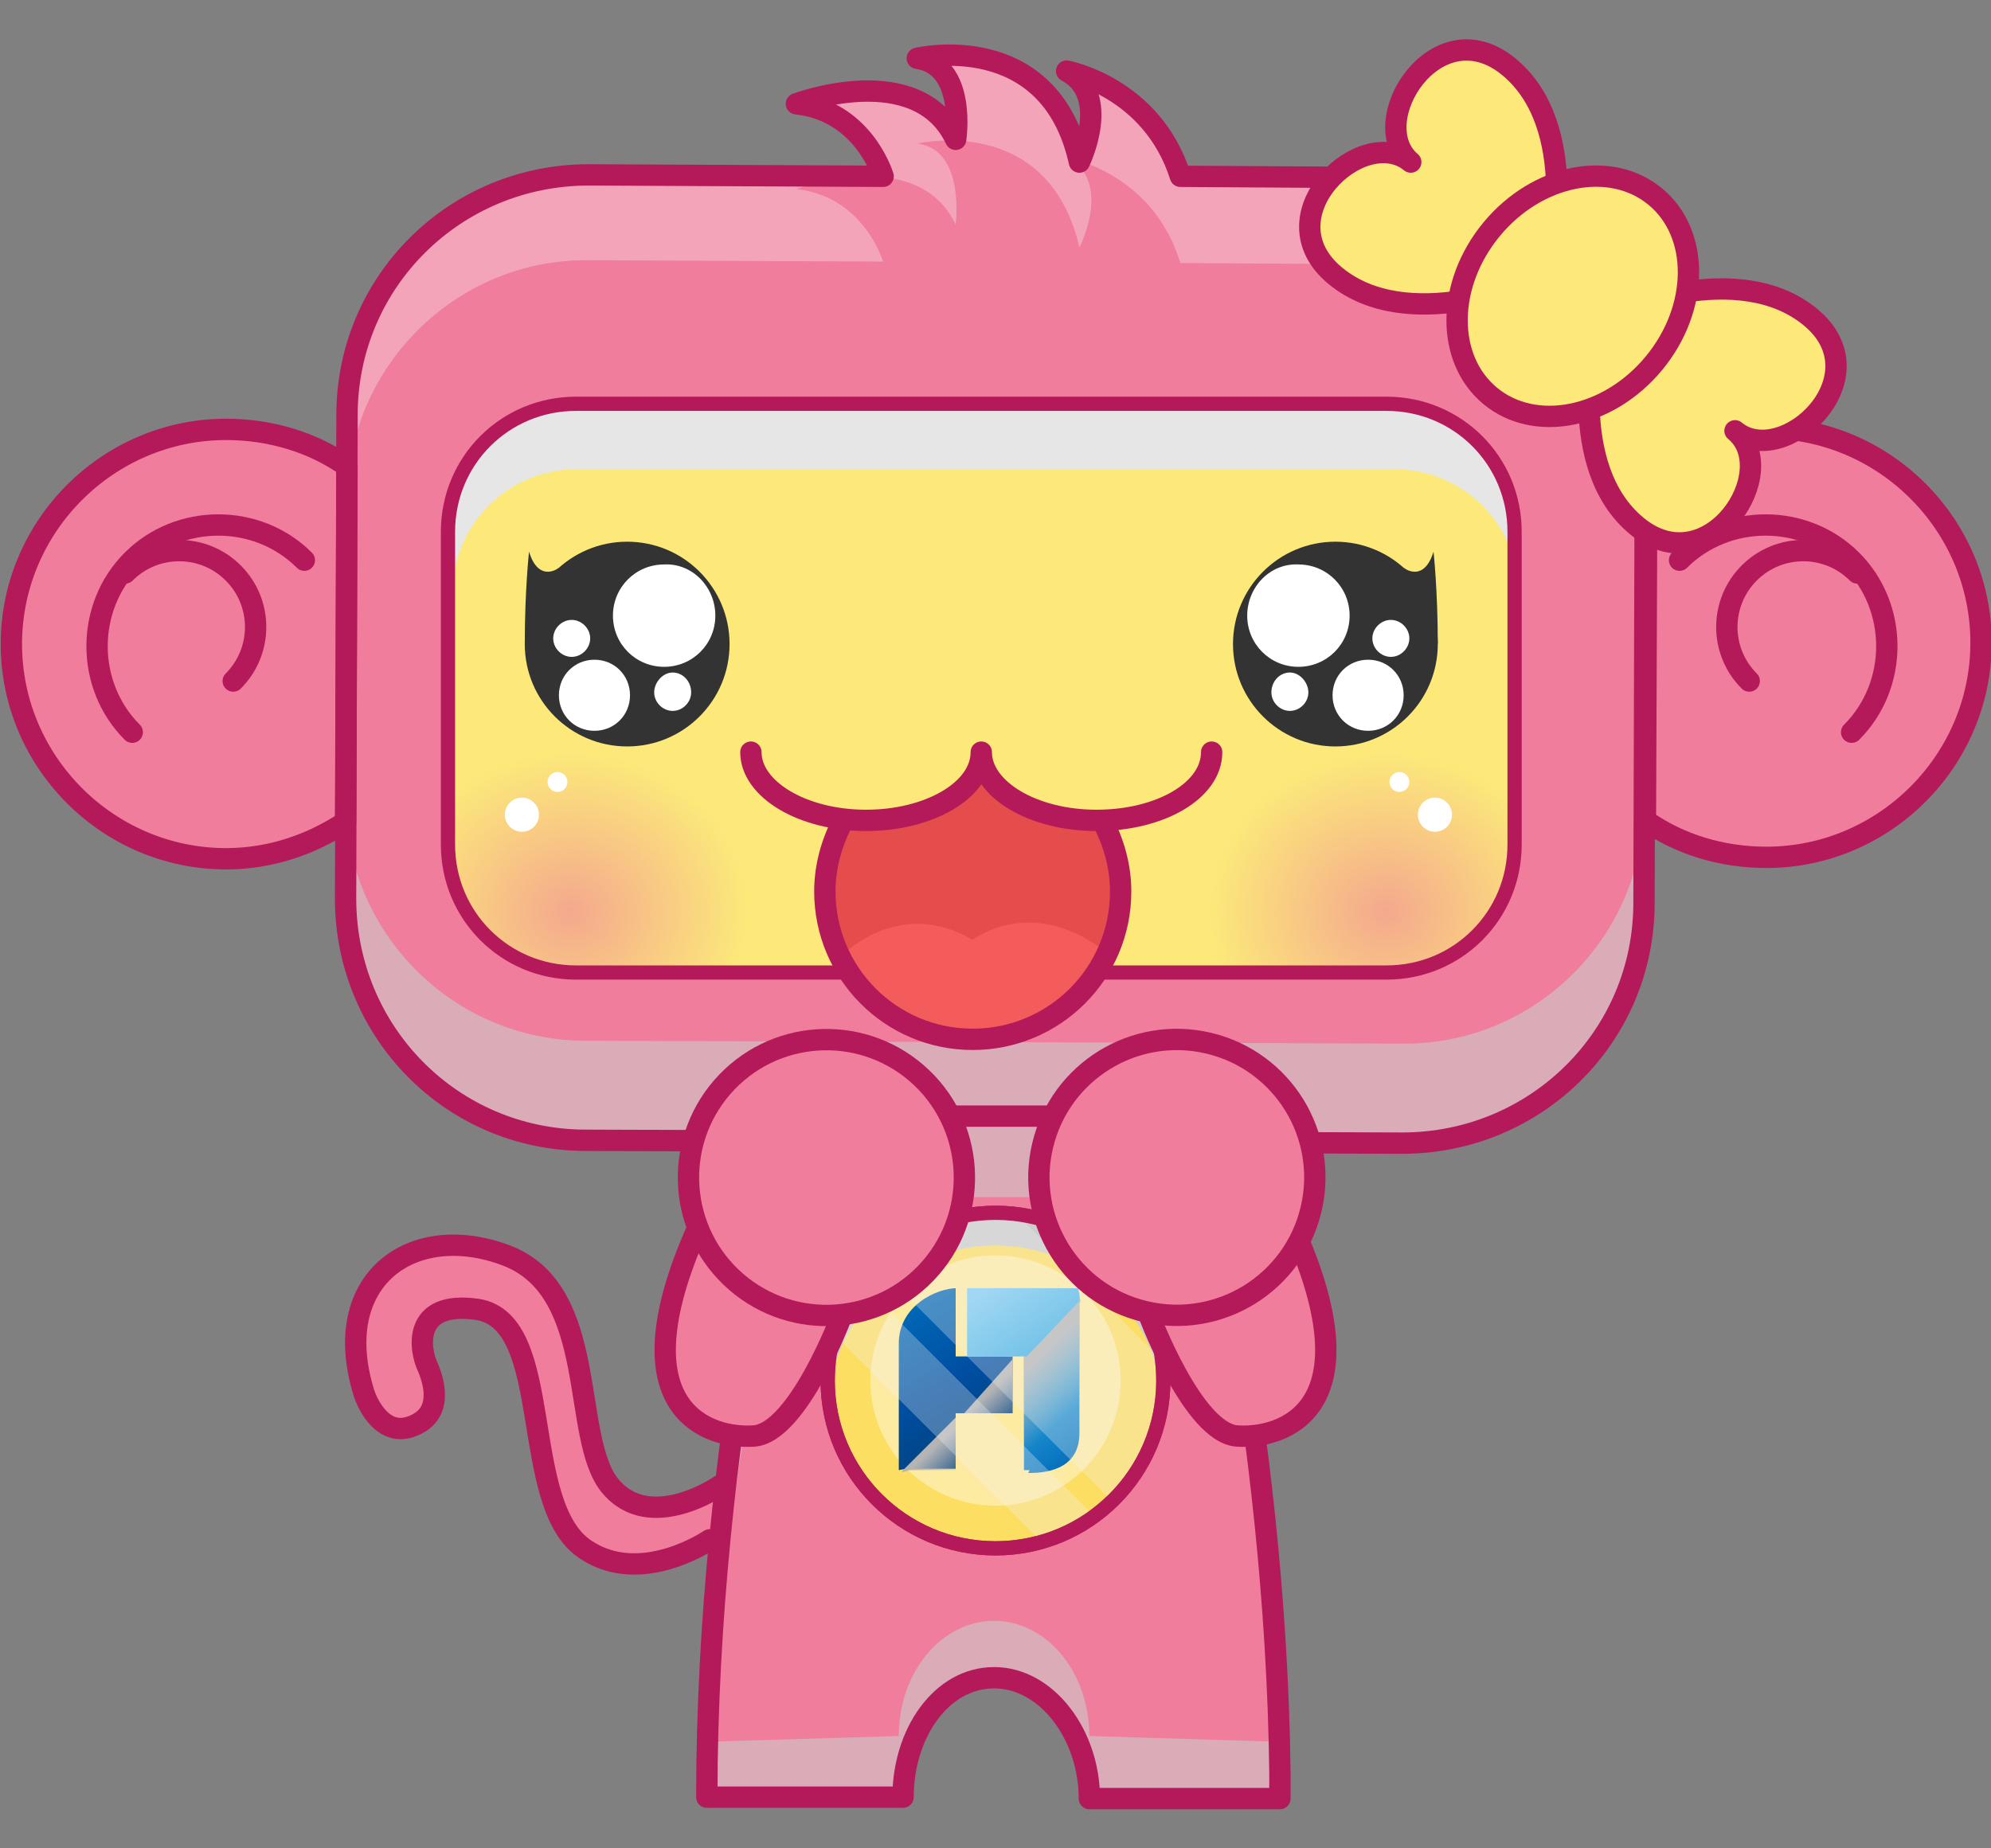 <?xml version="1.0" encoding="utf-8"?>
<!-- Generator: Adobe Illustrator 22.0.1, SVG Export Plug-In . SVG Version: 6.00 Build 0)  -->
<svg version="1.1" xmlns="http://www.w3.org/2000/svg" xmlns:xlink="http://www.w3.org/1999/xlink" x="0px" y="0px"
	 viewBox="0 0 140 130" style="enable-background:new 0 0 140 130;" xml:space="preserve">
<rect x="0" y="0" width="140" height="130" fill="#808080" stroke="none"/>
<style type="text/css">
	.c4{fill:#FFFFFF;}
	.c6{fill:#333333;}
	.c5{fill:#FFFFFF;}
	.c2{fill:#333333;}
	.c7{opacity:0.4;fill:#FFFFFF;}
	.st0{fill:#EF7D9B;stroke:#B4195A;stroke-width:1.5;stroke-linecap:round;stroke-linejoin:round;stroke-miterlimit:10;}
	.st1{fill:none;stroke:#B4195A;stroke-width:1.5;stroke-linecap:round;stroke-linejoin:round;stroke-miterlimit:10;}
	.st2{fill:#EF7D9B;}
	.st3{opacity:0.6;fill:#CCCCCC;}
	.st4{fill:#FCDE63;stroke:#B4195A;stroke-miterlimit:10;}
	.st5{fill:#CCCCCC;}
	.st6{fill:url(#SVGID_1_);}
	.st7{fill:url(#SVGID_2_);}
	.st8{fill:url(#SVGID_3_);}
	.st9{fill:url(#SVGID_4_);}
	.st10{fill:url(#SVGID_5_);}
	.st11{opacity:0.3;fill:#F2F2F2;}
	.st12{fill:none;stroke:#B4195A;stroke-linecap:round;stroke-linejoin:round;stroke-miterlimit:10;}
	.st13{opacity:0.3;fill:#FFFFFF;}
	.st14{fill:#FCDE63;}
	.st15{fill:#E6E6E6;}
	.st16{fill:#FCE97A;}
	.st17{clip-path:url(#SVGID_7_);}
	.st18{fill:url(#SVGID_8_);}
	.st19{fill:#FFFFFF;}
	.st20{fill:url(#SVGID_9_);}
	.st21{fill:none;stroke:#B4195A;stroke-miterlimit:10;}
	.st22{display:none;fill:#333333;}
	.st23{display:none;}
	.st24{display:inline;fill:#FFFFFF;}
	.st25{display:inline;fill:#333333;}
	.st26{display:inline;}
	.st27{fill:#333333;}
	.st28{fill:#FCE97A;stroke:#B4195A;stroke-width:1.5;stroke-linecap:round;stroke-linejoin:round;stroke-miterlimit:10;}
	.st29{opacity:0.5;fill:#CCCCCC;}
	.st30{fill:url(#SVGID_10_);}
	.st31{fill:url(#SVGID_11_);}
	.st32{fill:url(#SVGID_12_);}
	.st33{fill:url(#SVGID_13_);}
	.st34{fill:url(#SVGID_14_);}
	.st35{fill:none;stroke:#333333;stroke-width:1.5;stroke-linecap:round;stroke-linejoin:round;stroke-miterlimit:10;}
	.st36{fill:#FFFFFF;stroke:#B4195A;stroke-linecap:round;stroke-linejoin:round;stroke-miterlimit:10;}
	.st37{clip-path:url(#SVGID_16_);}
	.st38{fill:url(#SVGID_17_);}
	.st39{fill:url(#SVGID_18_);}
	.st40{display:inline;fill:#FCE97A;stroke:#B4195A;stroke-linecap:round;stroke-linejoin:round;stroke-miterlimit:10;}
	.st41{clip-path:url(#SVGID_20_);}
	.st42{fill:url(#SVGID_21_);}
	.st43{fill:url(#SVGID_22_);}
	.st44{fill:#E54C4C;}
	.st45{fill:#F45B5B;}
	.st46{fill:url(#SVGID_23_);}
	.st47{fill:url(#SVGID_24_);}
	.st48{fill:url(#SVGID_25_);}
	.st49{fill:url(#SVGID_26_);}
	.st50{fill:url(#SVGID_27_);}
	.st51{fill:url(#SVGID_28_);}
	.st52{fill:url(#SVGID_29_);}
	.st53{fill:url(#SVGID_30_);}
	.st54{fill:url(#SVGID_31_);}
	.st55{fill:url(#SVGID_32_);}
	.st56{fill:url(#SVGID_33_);}
	.st57{fill:#FFD939;stroke:#333333;stroke-width:1.5;stroke-linecap:round;stroke-linejoin:round;stroke-miterlimit:10;}
	.st58{opacity:0.4;fill:#FFFFFF;}
	.st59{clip-path:url(#SVGID_35_);}
	.st60{fill:url(#SVGID_36_);}
	.st61{fill:url(#SVGID_37_);}
	.st62{fill:url(#SVGID_38_);}
	.st63{fill:url(#SVGID_39_);}
	.st64{fill:url(#SVGID_40_);}
	.st65{opacity:0.4;}
	.st66{opacity:0.7;fill:#FFFFFF;}
	.st67{clip-path:url(#SVGID_42_);}
	.st68{fill:url(#SVGID_43_);}
	.st69{fill:none;stroke:#333333;stroke-linecap:round;stroke-linejoin:round;stroke-miterlimit:10;}
	.st70{opacity:0.4;fill:#CCCCCC;}
	.st71{clip-path:url(#SVGID_45_);}
	
		.st72{clip-path:url(#SVGID_45_);fill:none;stroke:#B4195A;stroke-width:1.5;stroke-linecap:round;stroke-linejoin:round;stroke-miterlimit:10;}
</style>
<g id="p4">
	<g>
		<path class="st0" d="M50.6,104.5c0,0-4.9,3.4-7.7,0c-2.8-3.4-0.7-13.7-7.3-16.2C29,85.8,23.1,90,25.6,98c0.3,0.9,1.4,3.1,3.4,2.3
			c2.1-0.8,1.6-2.9,1.1-4.1c-0.6-1.2-1.2-4.8,3.5-4.1c5.5,0.9,2.8,13.8,7.6,16.9c3.9,2.6,8.7-0.7,8.7-0.7"/>
		<g>
			<path class="st2" d="M98.8,12.5L83,12.4C81,6.1,75,5,75,5c3.2,1.7,0.9,6.4,0.9,6.4c-2.1-9.5-11.4-7.3-11.4-7.3
				c3.5,0.5,2.7,5.7,2.7,5.7C64.5,4.1,56,7.3,56,7.3c4.6,0.5,6,4.8,6.1,5.1l-20.7-0.1c-9.4,0-17,7.5-17,16.9l-0.1,34
				c0,9.4,7.5,17,16.9,17l57.4,0.2c9.4,0,17-7.5,17-16.9l0.1-34C115.8,20.2,108.2,12.5,98.8,12.5z"/>
			<path class="st3" d="M115.6,56.5c0,9.4-7.7,17-17,16.9l-57.4-0.2c-9.2,0-16.7-7.4-16.9-16.6l0,6.5c0,9.4,7.5,17,16.9,17l57.4,0.2
				c9.4,0,17-7.5,17-16.9l0.1-34c0-0.2,0-0.3,0-0.5L115.6,56.5z"/>
			<g>
				<path class="st13" d="M75.9,11.3c1.8,0.6,5.6,2.3,7.1,7.2l15.8,0.1c9.2,0,16.7,7.4,16.9,16.6l0-5.6c0-9.4-7.5-17-16.9-17
					L83,12.4C81,6.1,75,5,75,5C78,6.6,76.2,10.6,75.9,11.3z"/>
				<path class="st13" d="M24.4,35.2c0-9.4,7.7-17,17-16.9l20.7,0.1c-0.1-0.3-1.5-4.6-6.1-5.1c0,0,8.5-3.2,11.2,2.5
					c0,0,0.7-5.3-2.7-5.7c0,0,9.2-2.2,11.4,7.3c0,0,2.4-4.6-0.9-6.4c0,0,0.3,0.1,0.8,0.2c-2.2-9.3-11.3-7.2-11.3-7.2
					c3.5,0.5,2.7,5.7,2.7,5.7C64.5,4.1,56,7.3,56,7.3c4.6,0.5,6,4.8,6.1,5.1l-20.7-0.1c-9.4,0-17,7.5-17,16.9l-0.1,34
					c0,0.1,0,0.3,0,0.4L24.4,35.2z"/>
			</g>
			<path class="st14" d="M97.7,68.4H40.3c-4.9,0-8.8-3.9-8.8-8.8V37.2c0-4.9,3.9-8.8,8.8-8.8h57.4c4.9,0,8.8,3.9,8.8,8.8v22.4
				C106.5,64.4,102.6,68.4,97.7,68.4z"/>
			<path class="st15" d="M97.7,68.4H40.3c-4.9,0-8.8-3.9-8.8-8.8V37.2c0-4.9,3.9-8.8,8.8-8.8h57.4c4.9,0,8.8,3.9,8.8,8.8v22.4
				C106.5,64.4,102.6,68.4,97.7,68.4z"/>
			<path class="st16" d="M106.8,41.8c0-4.9-3.9-8.8-8.8-8.8H40.6c-4.9,0-8.8,3.9-8.8,8.8v17.4c0,4.9,3.9,8.8,8.8,8.8H98
				c4.9,0,8.8-3.9,8.8-8.8V41.8z"/>
			<g>
				<defs>
					<path id="SVGID_19_" d="M106.6,42.3c0-4.9-3.9-8.8-8.8-8.8H40.4c-4.9,0-8.8,3.9-8.8,8.8v17.4c0,4.9,3.9,8.8,8.8,8.8h57.4
						c4.9,0,8.8-3.9,8.8-8.8V42.3z"/>
				</defs>
				<clipPath id="SVGID_1_">
					<use xlink:href="#SVGID_19_"  style="overflow:visible;"/>
				</clipPath>
				<g style="clip-path:url(#SVGID_1_);">
					
						<radialGradient id="SVGID_2_" cx="40.147" cy="64.131" r="12.454" gradientTransform="matrix(1 0 0 0.9 0 6.413)" gradientUnits="userSpaceOnUse">
						<stop  offset="0" style="stop-color:#EF7D9B;stop-opacity:0.6"/>
						<stop  offset="1" style="stop-color:#EF7D9B;stop-opacity:0"/>
					</radialGradient>
					<circle class="st7" cx="40.1" cy="64.1" r="13.4"/>
					<circle class="st19" cx="39.2" cy="55" r="0.7"/>
					<circle class="st19" cx="36.7" cy="57.3" r="1.2"/>
				</g>
				<g style="clip-path:url(#SVGID_1_);">
					
						<radialGradient id="SVGID_3_" cx="-490.919" cy="64.131" r="12.454" gradientTransform="matrix(-1 0 0 0.9 -393.44 6.413)" gradientUnits="userSpaceOnUse">
						<stop  offset="0" style="stop-color:#EF7D9B;stop-opacity:0.6"/>
						<stop  offset="1" style="stop-color:#EF7D9B;stop-opacity:0"/>
					</radialGradient>
					<circle class="st8" cx="97.5" cy="64.1" r="13.4"/>
					<circle class="st19" cx="98.4" cy="55" r="0.7"/>
					<circle class="st19" cx="100.9" cy="57.3" r="1.2"/>
				</g>
			</g>
			<path class="st21" d="M106.5,59.4c0,5-4,9-9,9h-57c-5,0-9-4-9-9v-22c0-5,4-9,9-9h57c5,0,9,4,9,9V59.4z"/>
			
				<ellipse transform="matrix(0.228 -0.974 0.974 0.228 51.79 155.8)" class="st2" cx="124.2" cy="45.2" rx="15.1" ry="15.1"/>
			
				<ellipse transform="matrix(0.707 -0.707 0.707 0.707 -27.347 24.44)" class="st2" cx="15.8" cy="45.2" rx="15.1" ry="15.1"/>
			<g>
				<path class="st1" d="M118.1,39.4c3.3-3.3,8.8-3.3,12.1,0c3.3,3.3,3.3,8.8,0,12.1"/>
				<path class="st1" d="M123,47.9c-2.1-2.1-2.1-5.5,0-7.6c2.1-2.1,5.5-2.1,7.6,0"/>
			</g>
			<g>
				<path class="st1" d="M21.4,39.4c-3.3-3.3-8.8-3.3-12.1,0c-3.3,3.3-3.3,8.8,0,12.1"/>
				<path class="st1" d="M16.4,47.9c2.1-2.1,2.1-5.5,0-7.6c-2.1-2.1-5.5-2.1-7.6,0"/>
			</g>
			<g class="st23">
				<g class="st26">
					<path class="st2" d="M36.4,62.3c-0.1,0-0.2,0-0.3,0c-0.5-0.1-0.8-0.7-0.7-1.2l0.9-3.4c0.1-0.5,0.7-0.8,1.2-0.7
						c0.5,0.1,0.8,0.7,0.7,1.2l-0.9,3.4C37.2,62,36.8,62.3,36.4,62.3z"/>
				</g>
				<g class="st26">
					<path class="st2" d="M39.8,62.3c-0.1,0-0.2,0-0.3,0c-0.5-0.1-0.8-0.7-0.7-1.2l0.9-3.4c0.1-0.5,0.7-0.8,1.2-0.7
						c0.5,0.1,0.8,0.7,0.7,1.2l-0.9,3.4C40.6,62,40.2,62.3,39.8,62.3z"/>
				</g>
				<g class="st26">
					<path class="st2" d="M103.1,62.3c-0.4,0-0.8-0.3-1-0.7l-0.9-3.4c-0.1-0.5,0.2-1.1,0.7-1.2c0.5-0.1,1.1,0.2,1.2,0.7l0.9,3.4
						c0.1,0.5-0.2,1.1-0.7,1.2C103.3,62.2,103.2,62.3,103.1,62.3z"/>
				</g>
				<g class="st26">
					<path class="st2" d="M99.7,62.3c-0.4,0-0.8-0.3-1-0.7l-0.9-3.4c-0.1-0.5,0.2-1.1,0.7-1.2c0.5-0.1,1.1,0.2,1.2,0.7l0.9,3.4
						c0.1,0.5-0.2,1.1-0.7,1.2C99.9,62.3,99.8,62.3,99.7,62.3z"/>
				</g>
			</g>
			<g>
				<path class="st12" d="M118.1,39.4c3.3-3.3,8.8-3.3,12.1,0c3.3,3.3,3.3,8.8,0,12.1"/>
				<path class="st12" d="M123,47.9c-2.1-2.1-2.1-5.5,0-7.6c2.1-2.1,5.5-2.1,7.6,0"/>
			</g>
			<g>
				<path class="st12" d="M21.4,39.4c-3.3-3.3-8.8-3.3-12.1,0c-3.3,3.3-3.3,8.8,0,12.1"/>
				<path class="st12" d="M16.4,47.9c2.1-2.1,2.1-5.5,0-7.6c-2.1-2.1-5.5-2.1-7.6,0"/>
			</g>
			<path class="st1" d="M98.8,12.5L83,12.4C81,6.1,75,5,75,5c3.2,1.7,0.9,6.4,0.9,6.4c-2.1-9.5-11.4-7.3-11.4-7.3
				c3.5,0.5,2.7,5.7,2.7,5.7C64.5,4.1,56,7.3,56,7.3c4.6,0.5,6,4.8,6.1,5.1l-20.7-0.1c-9.4,0-17,7.5-17,16.9l-0.1,34
				c0,9.4,7.5,17,16.9,17l57.4,0.2c9.4,0,17-7.5,17-16.9l0.1-34C115.8,20.2,108.2,12.5,98.8,12.5z"/>
			<path class="st1" d="M124.2,30.1c-3.1,0-6,1-8.4,2.6l-0.1,25c2.4,1.7,5.4,2.6,8.5,2.6c8.3,0,15.1-6.8,15.1-15.1
				C139.3,36.9,132.5,30.1,124.2,30.1z"/>
			<path class="st1" d="M24.4,32.8c-2.4-1.7-5.4-2.6-8.5-2.6c-8.3,0-15.1,6.8-15.1,15.1c0,8.3,6.8,15.1,15.1,15.1c3.1,0,6-1,8.4-2.6
				L24.4,32.8z"/>
			<circle class="st22" cx="44" cy="45.3" r="7.2"/>
			<g class="st23">
				<path class="st24" d="M50.2,43.3c0,2-1.6,3.6-3.6,3.6c-2,0-3.6-1.6-3.6-3.6c0-2,1.6-3.6,3.6-3.6C48.5,39.6,50.2,41.3,50.2,43.3z
					"/>
				<path class="st24" d="M44.2,48.9c0,1.4-1.1,2.5-2.5,2.5c-1.4,0-2.5-1.1-2.5-2.5c0-1.4,1.1-2.5,2.5-2.5
					C43.1,46.4,44.2,47.5,44.2,48.9z"/>
				<path class="st24" d="M48.5,48.7c0,0.7-0.6,1.3-1.3,1.3c-0.7,0-1.3-0.6-1.3-1.3c0-0.7,0.6-1.4,1.3-1.4
					C47.9,47.3,48.5,47.9,48.5,48.7z"/>
				<path class="st24" d="M41.3,44.9c0,0.7-0.6,1.3-1.3,1.3c-0.7,0-1.3-0.6-1.3-1.3c0-0.7,0.6-1.3,1.3-1.3
					C40.7,43.6,41.3,44.2,41.3,44.9z"/>
			</g>
			<g class="st23">
				<circle class="st25" cx="92.5" cy="45.3" r="7.2"/>
				<g class="st26">
					<path class="c5" d="M86.8,43.3c0,2,1.6,3.6,3.6,3.6
						c2,0,3.6-1.6,3.6-3.6c0-2-1.6-3.6-3.6-3.6C88.4,39.6,86.8,41.3,86.8,43.3z"/>
					<circle class="c5" cx="95.2" cy="48.9" r="2.5"/>
					<path class="c5" d="M88.4,48.7c0,0.7,0.6,1.3,1.3,1.3
						c0.7,0,1.3-0.6,1.3-1.3c0-0.7-0.6-1.4-1.3-1.4C89,47.3,88.4,47.9,88.4,48.7z"/>
					<path class="c5" d="M95.6,44.9c0,0.7,0.6,1.3,1.3,1.3
						c0.7,0,1.3-0.6,1.3-1.3c0-0.7-0.6-1.3-1.3-1.3C96.2,43.6,95.6,44.2,95.6,44.9z"/>
				</g>
			</g>
			<path class="st44" d="M77.4,57.7c0.8,1.5,1.3,3.2,1.3,5c0,5.7-4.6,10.4-10.4,10.4c-5.7,0-10.4-4.6-10.4-10.4c0-1.8,0.5-3.5,1.3-5
				c0,0,8.7,0.1,9.7-3.8C69,53.9,70.7,57,77.4,57.7z"/>
			<path class="st45" d="M59.1,67.3c0,0,4-4.3,9.3-1.2c0,0,4.3-3.4,9.8,1.2c0,0-3.3,6-9.8,5.7C61.8,72.9,59.1,67.3,59.1,67.3z"/>
			<g>
				<path class="st1" d="M85.2,52.9c0,2.7-3.6,4.8-8.1,4.8c-4.5,0-8.1-2.2-8.1-4.8c0,2.7-3.7,4.8-8.1,4.8c-4.5,0-8.1-2.2-8.1-4.8"/>
			</g>
			<path class="st1" d="M59.3,57.7c-0.8,1.5-1.3,3.2-1.3,5c0,5.7,4.6,10.4,10.4,10.4c5.7,0,10.4-4.6,10.4-10.4c0-1.8-0.5-3.5-1.3-5"
				/>
			<g>
				<g>
					<path class="st27" d="M37.2,38.8c0,0-0.3,2.7-0.3,6.5l2.4-5.4C39.4,39.9,37.9,41.1,37.2,38.8z"/>
				</g>
				<circle class="c2" cx="44.1" cy="45.3" r="7.2"/>
				<g>
					<path class="c5" d="M50.3,43.3c0,2-1.6,3.6-3.6,3.6
						c-2,0-3.6-1.6-3.6-3.6c0-2,1.6-3.6,3.6-3.6C48.7,39.6,50.3,41.3,50.3,43.3z"/>
					<path class="c5" d="M44.3,48.9c0,1.4-1.1,2.5-2.5,2.5
						c-1.4,0-2.5-1.1-2.5-2.5c0-1.4,1.1-2.5,2.5-2.5C43.2,46.4,44.3,47.5,44.3,48.9z"/>
					<path class="c5" d="M48.6,48.7c0,0.7-0.6,1.3-1.3,1.3
						c-0.7,0-1.3-0.6-1.3-1.3c0-0.7,0.6-1.4,1.3-1.4C48,47.3,48.6,47.9,48.6,48.7z"/>
					<path class="c5" d="M41.5,44.9c0,0.7-0.6,1.3-1.3,1.3
						c-0.7,0-1.3-0.6-1.3-1.3c0-0.7,0.6-1.3,1.3-1.3C40.9,43.6,41.5,44.2,41.5,44.9z"/>
				</g>
			</g>
			<g>
				<g>
					<path class="st27" d="M100.8,38.8c0,0,0.3,2.7,0.3,6.5l-2.4-5.4C98.6,39.9,100.1,41.1,100.8,38.8z"/>
				</g>
				<circle class="c6" cx="93.9" cy="45.3" r="7.2"/>
				<g>
					<path class="c4" d="M87.7,43.3c0,2,1.6,3.6,3.6,3.6
						c2,0,3.6-1.6,3.6-3.6c0-2-1.6-3.6-3.6-3.6C89.3,39.6,87.7,41.3,87.7,43.3z"/>
					<path class="c4" d="M93.7,48.9c0,1.4,1.1,2.5,2.5,2.5
						s2.5-1.1,2.5-2.5c0-1.4-1.1-2.5-2.5-2.5S93.7,47.5,93.7,48.9z"/>
					<path class="c4" d="M89.4,48.7c0,0.7,0.6,1.3,1.3,1.3
						c0.7,0,1.3-0.6,1.3-1.3c0-0.7-0.6-1.4-1.3-1.4C90,47.3,89.4,47.9,89.4,48.7z"/>
					<path class="c4" d="M96.5,44.9c0,0.7,0.6,1.3,1.3,1.3
						c0.7,0,1.3-0.6,1.3-1.3c0-0.7-0.6-1.3-1.3-1.3C97.1,43.6,96.5,44.2,96.5,44.9z"/>
				</g>
			</g>
		</g>
		<g>
			<g>
				<path class="st2" d="M63.2,126.1c0-4.5,3-8.1,6.7-8.1s6.7,3.6,6.7,8.1l13.4,0.4c0-25.5-5.9-47.9-5.9-47.9H55.6
					c0,0-5.9,22.5-5.9,47.9L63.2,126.1z"/>
				<path class="st3" d="M76.6,122.1c0-4.5-3-8.1-6.7-8.1c-3.7,0-6.7,3.6-6.7,8.1l-13.4,0.4c0,1.3-0.1,2.7-0.1,4l13.4-0.4
					c0-4.5,3-8.1,6.7-8.1c3.7,0,6.7,3.6,6.7,8.1l13.4,0.4c0-1.3,0-2.7-0.1-4L76.6,122.1z"/>
				<path class="st3" d="M55.6,84.2h28.6c0,0,5,19.2,5.8,42.3l0.1,0c0-25.5-5.9-47.9-5.9-47.9H55.6c0,0-5.9,22.5-5.9,47.9l0.1,0
					C50.6,103.5,55.6,84.2,55.6,84.2z"/>
				<circle class="st4" cx="70" cy="97.1" r="11.8"/>
				<circle class="c7" cx="70" cy="97.1" r="8.8"/>
				<path class="st5" d="M70,87.6c6.1,0,11.2,4.7,11.7,10.6c0-0.4,0.1-0.8,0.1-1.2c0-6.5-5.3-11.8-11.8-11.8
					c-6.5,0-11.8,5.3-11.8,11.8c0,0.4,0,0.8,0.1,1.2C58.8,92.3,63.9,87.6,70,87.6z"/>
				<linearGradient id="SVGID_4_" gradientUnits="userSpaceOnUse" x1="63.096" y1="92.395" x2="69.121" y2="102.689">
					<stop  offset="0" style="stop-color:#0068B6"/>
					<stop  offset="0.505" style="stop-color:#004EA1"/>
					<stop  offset="1" style="stop-color:#004179"/>
				</linearGradient>
				<path class="st9" d="M67.2,99.4h4v-4h-4v-4.8h0.1c-1.4,0-4.1,1.2-4.1,3.9c0,0.5,0,0.9,0,0.9v4.2v3.8c0,0,0.4-0.1,0.8-0.1
					c0.3,0,3.2,0,3.2,0V99.4z"/>
				<linearGradient id="SVGID_5_" gradientUnits="userSpaceOnUse" x1="69.731" y1="90.579" x2="77.474" y2="102.545">
					<stop  offset="0" style="stop-color:#7DCCF3"/>
					<stop  offset="0.5" style="stop-color:#2CA6E0"/>
					<stop  offset="1" style="stop-color:#0068B6"/>
				</linearGradient>
				<path class="st10" d="M75.8,90.6H72h-4v4.8h4v8c0,0,0.3,0,0.4,0l-0.1,0.2c1,0,3.6-0.1,3.6-2.8v-1.1v-4.2c0,0,0-3.4,0-3.8
					C76,91.2,75.8,90.6,75.8,90.6z"/>
				<g>
					<linearGradient id="SVGID_7_" gradientUnits="userSpaceOnUse" x1="69.72" y1="97.739" x2="72.003" y2="100.137">
						<stop  offset="0" style="stop-color:#B4B4B5"/>
						<stop  offset="0.995" style="stop-color:#B4B4B5;stop-opacity:0"/>
					</linearGradient>
					<polygon style="fill:url(#SVGID_7_);" points="71.2,95.6 71.2,95.6 67.8,99.4 71.2,99.4 					"/>
					<linearGradient id="SVGID_8_" gradientUnits="userSpaceOnUse" x1="65.607" y1="101.873" x2="67.871" y2="104.249">
						<stop  offset="0" style="stop-color:#B4B4B5"/>
						<stop  offset="0.995" style="stop-color:#B4B4B5;stop-opacity:0"/>
					</linearGradient>
					<path class="st18" d="M67.2,99.7l-3.8,3.8c0.1,0.1,0.4-0.1,0.6-0.1c0.3,0,3.2,0,3.2,0V99.7z"/>
				</g>
				<linearGradient id="SVGID_9_" gradientUnits="userSpaceOnUse" x1="72.478" y1="95.823" x2="75.507" y2="99.003">
					<stop  offset="0" style="stop-color:#B4B4B5"/>
					<stop  offset="0.995" style="stop-color:#B4B4B5;stop-opacity:0"/>
				</linearGradient>
				<path class="st20" d="M76,91.4l-3.8,4H72v8c0,0,0.3,0,0.4,0l-0.1,0.2c1,0,3.6-0.1,3.6-2.8v-1.1v-4.2c0,0,0-3.4,0-3.8
					C76,91.5,76,91.5,76,91.4z"/>
				<path class="st11" d="M81.7,95.7L71.5,85.4c-0.5-0.1-1-0.1-1.5-0.1c-3.3,0-6.4,1.4-8.5,3.6l16.7,16.7c2.2-2.1,3.6-5.2,3.6-8.5
					C81.8,96.6,81.8,96.1,81.7,95.7z"/>
				<path class="st11" d="M58.7,93.9l14.6,14.6c1.3-0.4,2.6-1,3.7-1.8L60.5,90.2C59.7,91.3,59.1,92.5,58.7,93.9z"/>
				<path class="st1" d="M63.5,126.4c0-4.5,2.7-8.4,6.4-8.4s6.7,4,6.7,8.5H90c0-0.3,0-0.5,0-0.8c0-0.3,0-0.6,0-1
					c-0.3-24.8-5.9-46.2-5.9-46.2H55.6c0,0-5.9,22.5-5.9,47.9L63.5,126.4z"/>
				<circle class="st12" cx="70" cy="97.1" r="11.8"/>
			</g>
			<path class="st0" d="M80.8,92.5c0,0,3.1,8.3,6.2,8.5c3.1,0.2,9.4-1.7,4.3-13.8C86.3,75.1,80.8,92.5,80.8,92.5z"/>
			<path class="st0" d="M59.2,92.5c0,0-3.1,8.3-6.2,8.5c-3.1,0.2-9.4-1.7-4.3-13.8C53.7,75.1,59.2,92.5,59.2,92.5z"/>
			<g>
				
					<ellipse transform="matrix(0.692 -0.722 0.722 0.692 -41.875 67.471)" class="st0" cx="58.1" cy="82.8" rx="9.7" ry="9.7"/>
				<ellipse transform="matrix(0.231 -0.973 0.973 0.231 -16.916 144.15)" class="st0" cx="82.7" cy="82.8" rx="9.7" ry="9.7"/>
			</g>
		</g>
		<g>
			<path class="st28" d="M109,18.1c0,0,2.2-9.2-2.9-13.4c-5.1-4.2-10.2,3.9-6.9,6.7c-3.4-2.8-10.4,3.8-5.3,8
				c5.1,4.2,13.7,0.4,13.7,0.4"/>
			<path class="st28" d="M113.6,21.9c0,0,8.6-3.8,13.7,0.4s-1.9,10.8-5.3,8c3.4,2.8-1.8,10.9-6.9,6.7s-2.9-13.4-2.9-13.4"/>
			<ellipse transform="matrix(0.638 -0.77 0.77 0.638 24.013 92.729)" class="st28" cx="110.6" cy="20.8" rx="9.1" ry="7.4"/>
		</g>
	</g>
</g>
</svg>

